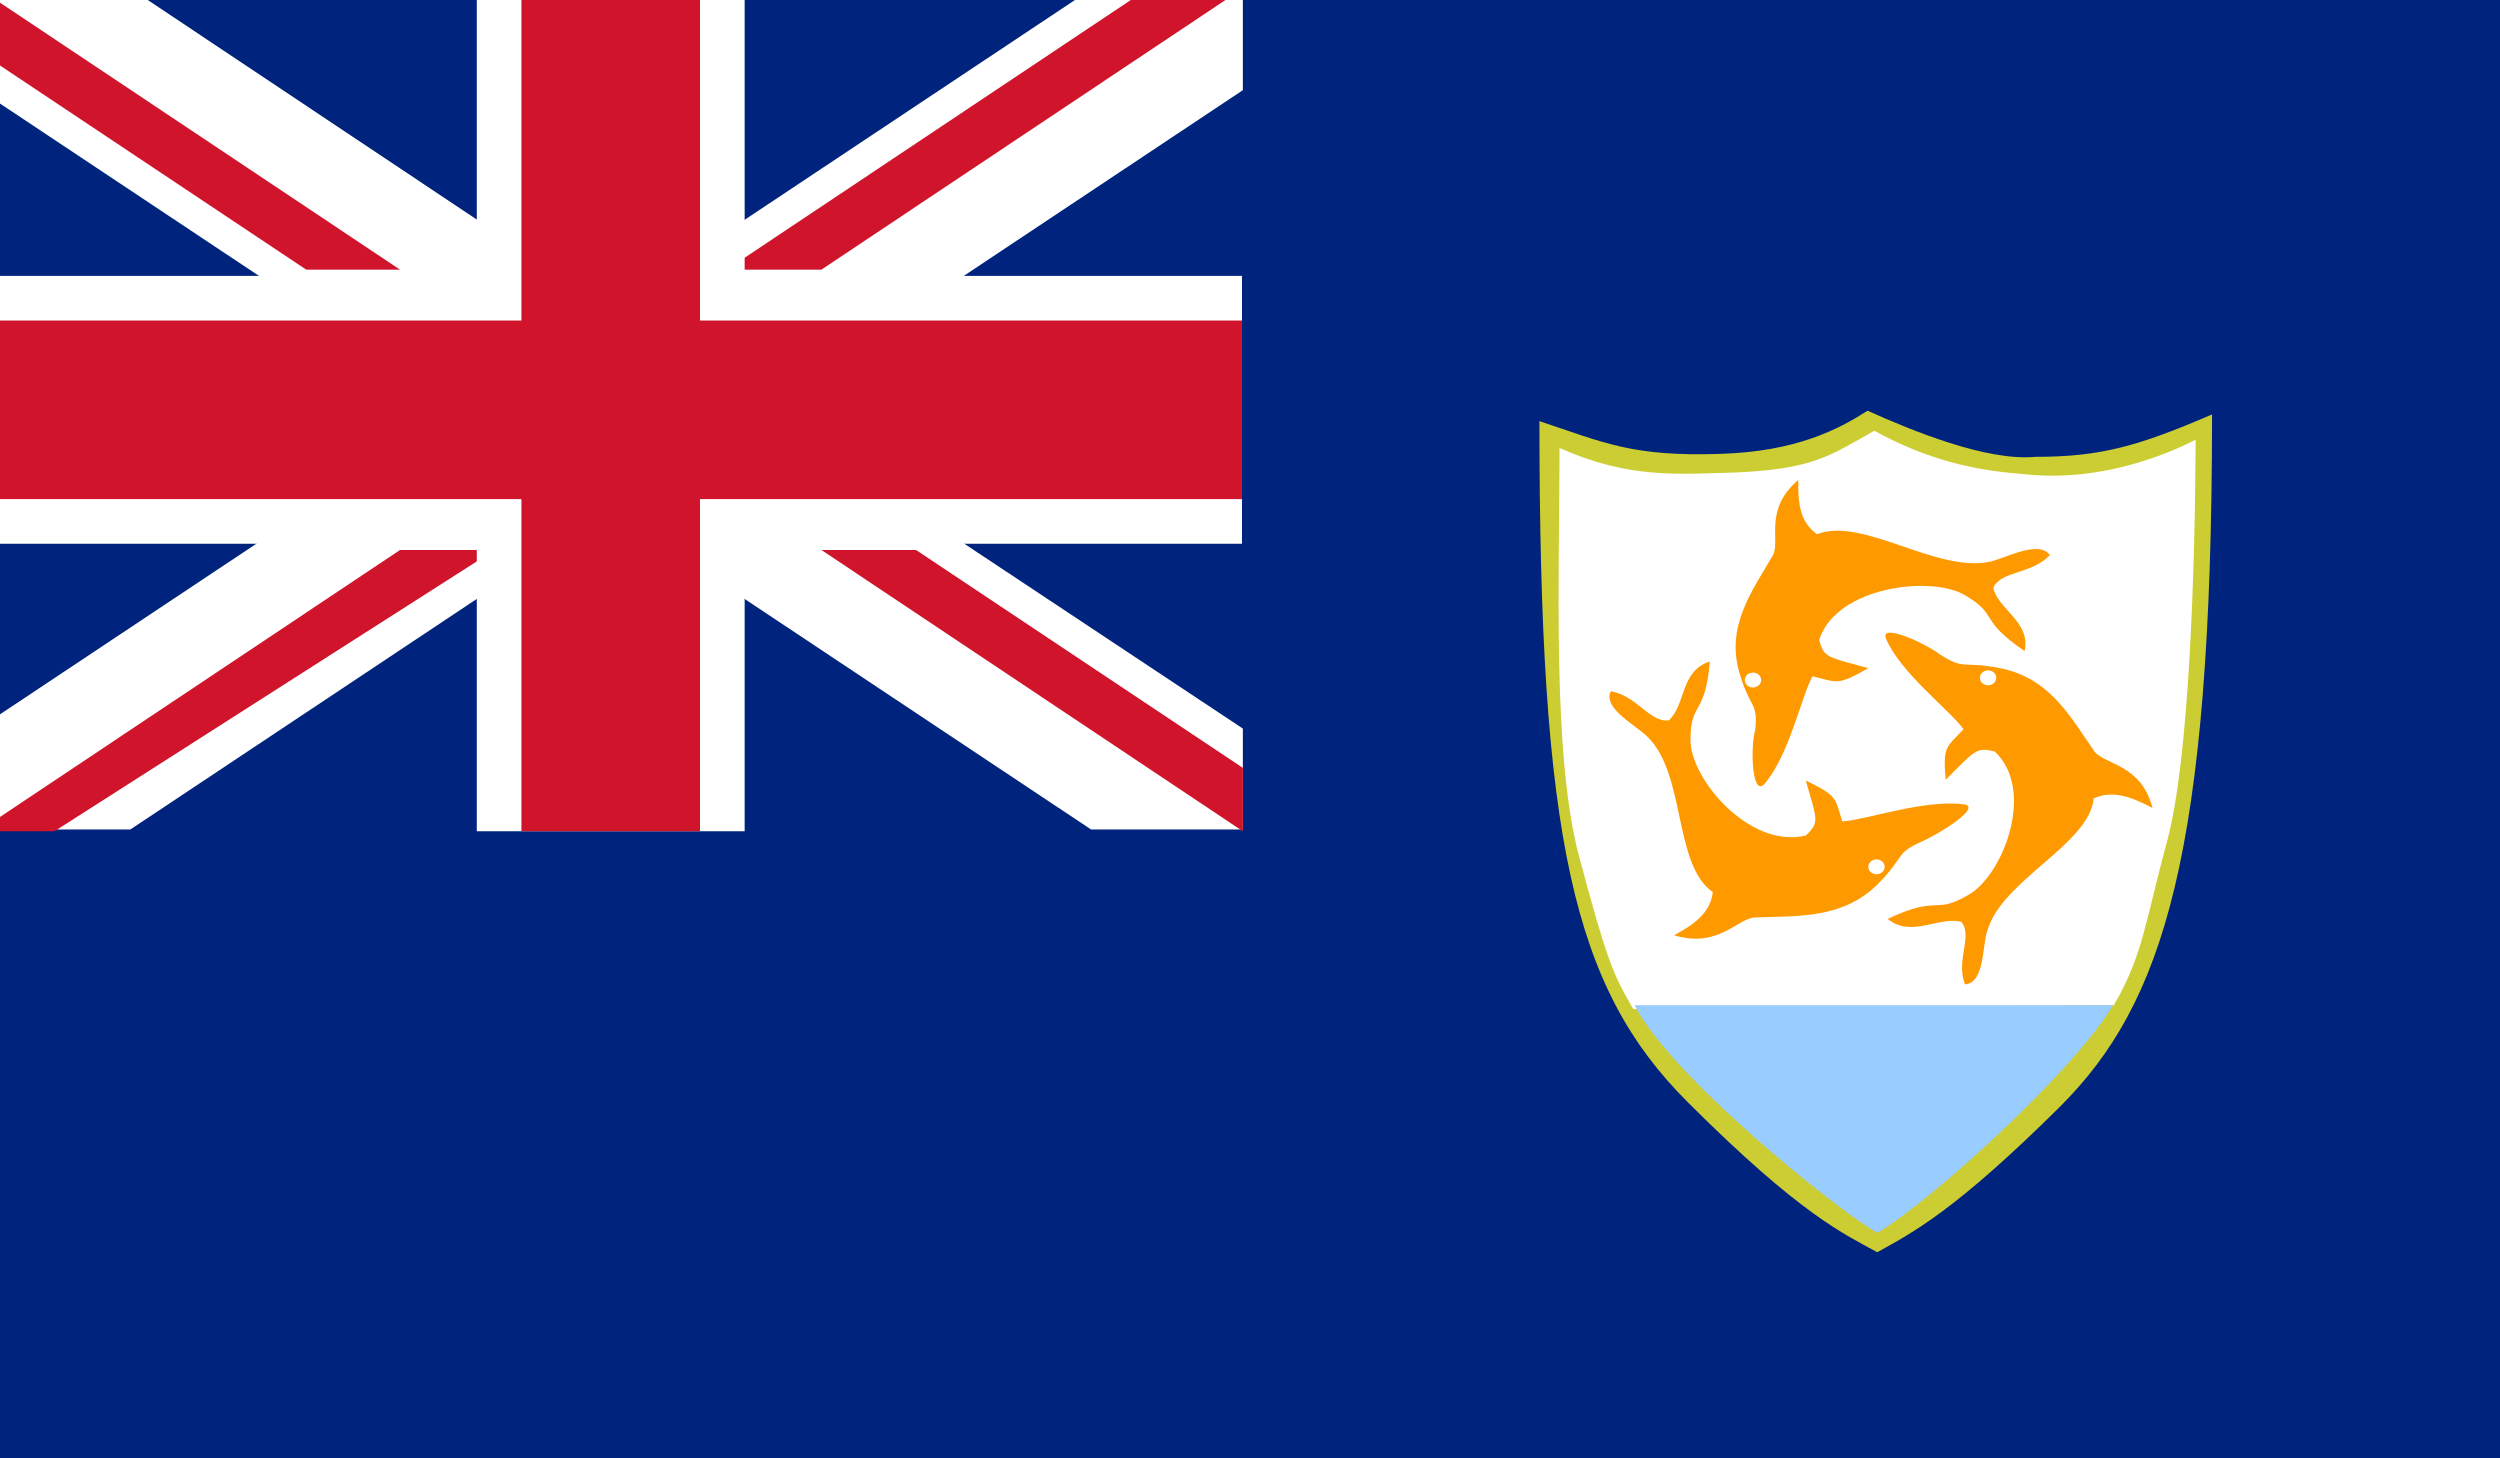 <?xml version="1.0" encoding="utf-8"?>
<!-- Generator: Adobe Illustrator 23.0.1, SVG Export Plug-In . SVG Version: 6.00 Build 0)  -->
<svg version="1.1" id="Layer_1" xmlns="http://www.w3.org/2000/svg" xmlns:xlink="http://www.w3.org/1999/xlink" x="0px" y="0px"
	 viewBox="0 0 33.6 19.6" enable-background="new 0 0 33.6 19.6" xml:space="preserve">
<g>
	<rect x="-0.29" y="-0.15" fill="#00247D" width="33.97" height="22.65"/>
	<g transform="translate(-225)">
		<path fill="#CCCC33" d="M245.69,5.66c0,5.62,0.45,7.61,1.99,9.15c1.54,1.54,2.12,1.78,2.55,2.02c0.49-0.27,1.06-0.57,2.46-1.96
			c1.38-1.38,2.04-3.37,2.04-9.3c-1,0.43-1.5,0.57-2.38,0.57c-0.65,0.06-1.65-0.35-2.25-0.62c-0.39,0.25-0.96,0.55-1.98,0.58
			C246.94,6.14,246.56,5.95,245.69,5.66L245.69,5.66z"/>
		<path fill="#FFFFFF" d="M245.96,6.02c0,1.74-0.1,4.11,0.26,5.48c0.37,1.38,0.45,1.58,0.73,2.06l6.46-0.05
			c0.4-0.69,0.42-1.12,0.72-2.22c0.29-1.1,0.37-3.55,0.38-5.38c-0.65,0.33-1.5,0.56-2.33,0.46c-0.66-0.05-1.27-0.19-1.99-0.58
			c-0.62,0.35-0.83,0.51-1.85,0.56C247.55,6.37,246.9,6.44,245.96,6.02L245.96,6.02z"/>
		<path fill="#99CCFF" d="M246.97,13.51c0.46,0.92,2.63,2.69,3.26,3.06c0.72-0.42,2.64-2.17,3.17-3.06H246.97L246.97,13.51z"/>
		<path fill="#FF9900" d="M250.35,8.59c0.2,0.46,0.86,0.96,1.04,1.21c-0.23,0.25-0.28,0.22-0.24,0.68c0.4-0.4,0.41-0.44,0.66-0.38
			c0.56,0.53,0.1,1.68-0.36,1.93c-0.46,0.27-0.38-0.01-1.08,0.32c0.32,0.26,0.69-0.04,0.99,0.04c0.16,0.19-0.08,0.52,0.05,0.84
			c0.27-0.02,0.23-0.54,0.3-0.72c0.19-0.68,1.37-1.16,1.43-1.78c0.25-0.11,0.49-0.03,0.79,0.13c-0.15-0.59-0.64-0.58-0.78-0.76
			c-0.32-0.46-0.6-0.99-1.27-1.12c-0.51-0.1-0.47,0.03-0.8-0.18C250.87,8.64,250.25,8.36,250.35,8.59L250.35,8.59z"/>
		<path fill="#FF9900" d="M248.72,10.53c0.33-0.39,0.49-1.17,0.64-1.44c0.34,0.08,0.33,0.13,0.75-0.11
			c-0.55-0.15-0.6-0.14-0.66-0.38c0.23-0.72,1.51-0.87,1.96-0.6c0.46,0.27,0.17,0.32,0.8,0.75c0.09-0.39-0.36-0.56-0.42-0.85
			c0.1-0.23,0.52-0.18,0.76-0.44c-0.15-0.21-0.61,0.05-0.81,0.09c-0.72,0.15-1.71-0.61-2.32-0.37c-0.22-0.16-0.26-0.4-0.25-0.73
			c-0.47,0.4-0.24,0.81-0.34,1.01c-0.28,0.48-0.64,0.96-0.45,1.59c0.14,0.48,0.25,0.38,0.21,0.76
			C248.52,10.07,248.55,10.73,248.72,10.53L248.72,10.53z"/>
		<path fill="#FF9900" d="M251.39,10.81c-0.52-0.07-1.31,0.21-1.63,0.23c-0.1-0.32-0.06-0.34-0.49-0.55c0.15,0.53,0.19,0.56,0,0.74
			c-0.77,0.18-1.56-0.78-1.55-1.29c0-0.52,0.2-0.31,0.26-1.05c-0.4,0.13-0.32,0.58-0.55,0.79c-0.25,0.04-0.43-0.33-0.78-0.39
			c-0.12,0.23,0.36,0.47,0.5,0.62c0.51,0.51,0.34,1.71,0.87,2.08c-0.03,0.26-0.22,0.42-0.52,0.58c0.6,0.18,0.85-0.23,1.09-0.24
			c0.58-0.02,1.19,0.02,1.66-0.46c0.36-0.37,0.22-0.4,0.58-0.56C251.08,11.2,251.65,10.84,251.39,10.81L251.39,10.81z"/>
		<ellipse fill="#FFFFFF" cx="251.72" cy="9.11" rx="0.11" ry="0.1"/>
		<ellipse fill="#FFFFFF" cx="248.56" cy="9.14" rx="0.11" ry="0.1"/>
		<ellipse fill="#FFFFFF" cx="250.22" cy="11.65" rx="0.11" ry="0.1"/>
	</g>
	<g transform="scale(1.2)">
		<path fill-rule="evenodd" clip-rule="evenodd" fill="#FFFFFF" d="M-0.24-0.13v1.13l5.38,3.58l-5.38,3.58v1.13l1.7,0l5.38-3.58
			l5.38,3.58l1.7,0l0-1.13L8.54,4.59l5.38-3.58v-1.13h-1.7L6.84,3.46L1.46-0.13L-0.24-0.13z"/>
		<path fill="#CF142B" d="M-0.24,9.31l4.72-3.15h1.06L0.61,9.31H-0.24z M-0.24-0.13l4.72,3.15H3.43l-3.66-2.44L-0.24-0.13z
			 M8.14,3.02l4.72-3.15h1.06L9.2,3.02H8.14z M13.92,9.31L9.2,6.16h1.06l3.66,2.44L13.92,9.31z"/>
		<path stroke="#FFFFFF" stroke-width="3" d="M6.84-0.13v9.44 M-0.24,4.59h14.15"/>
		<path stroke="#CF142B" stroke-width="2" d="M6.84-0.13v9.44 M-0.24,4.59h14.15"/>
	</g>
</g>
</svg>
